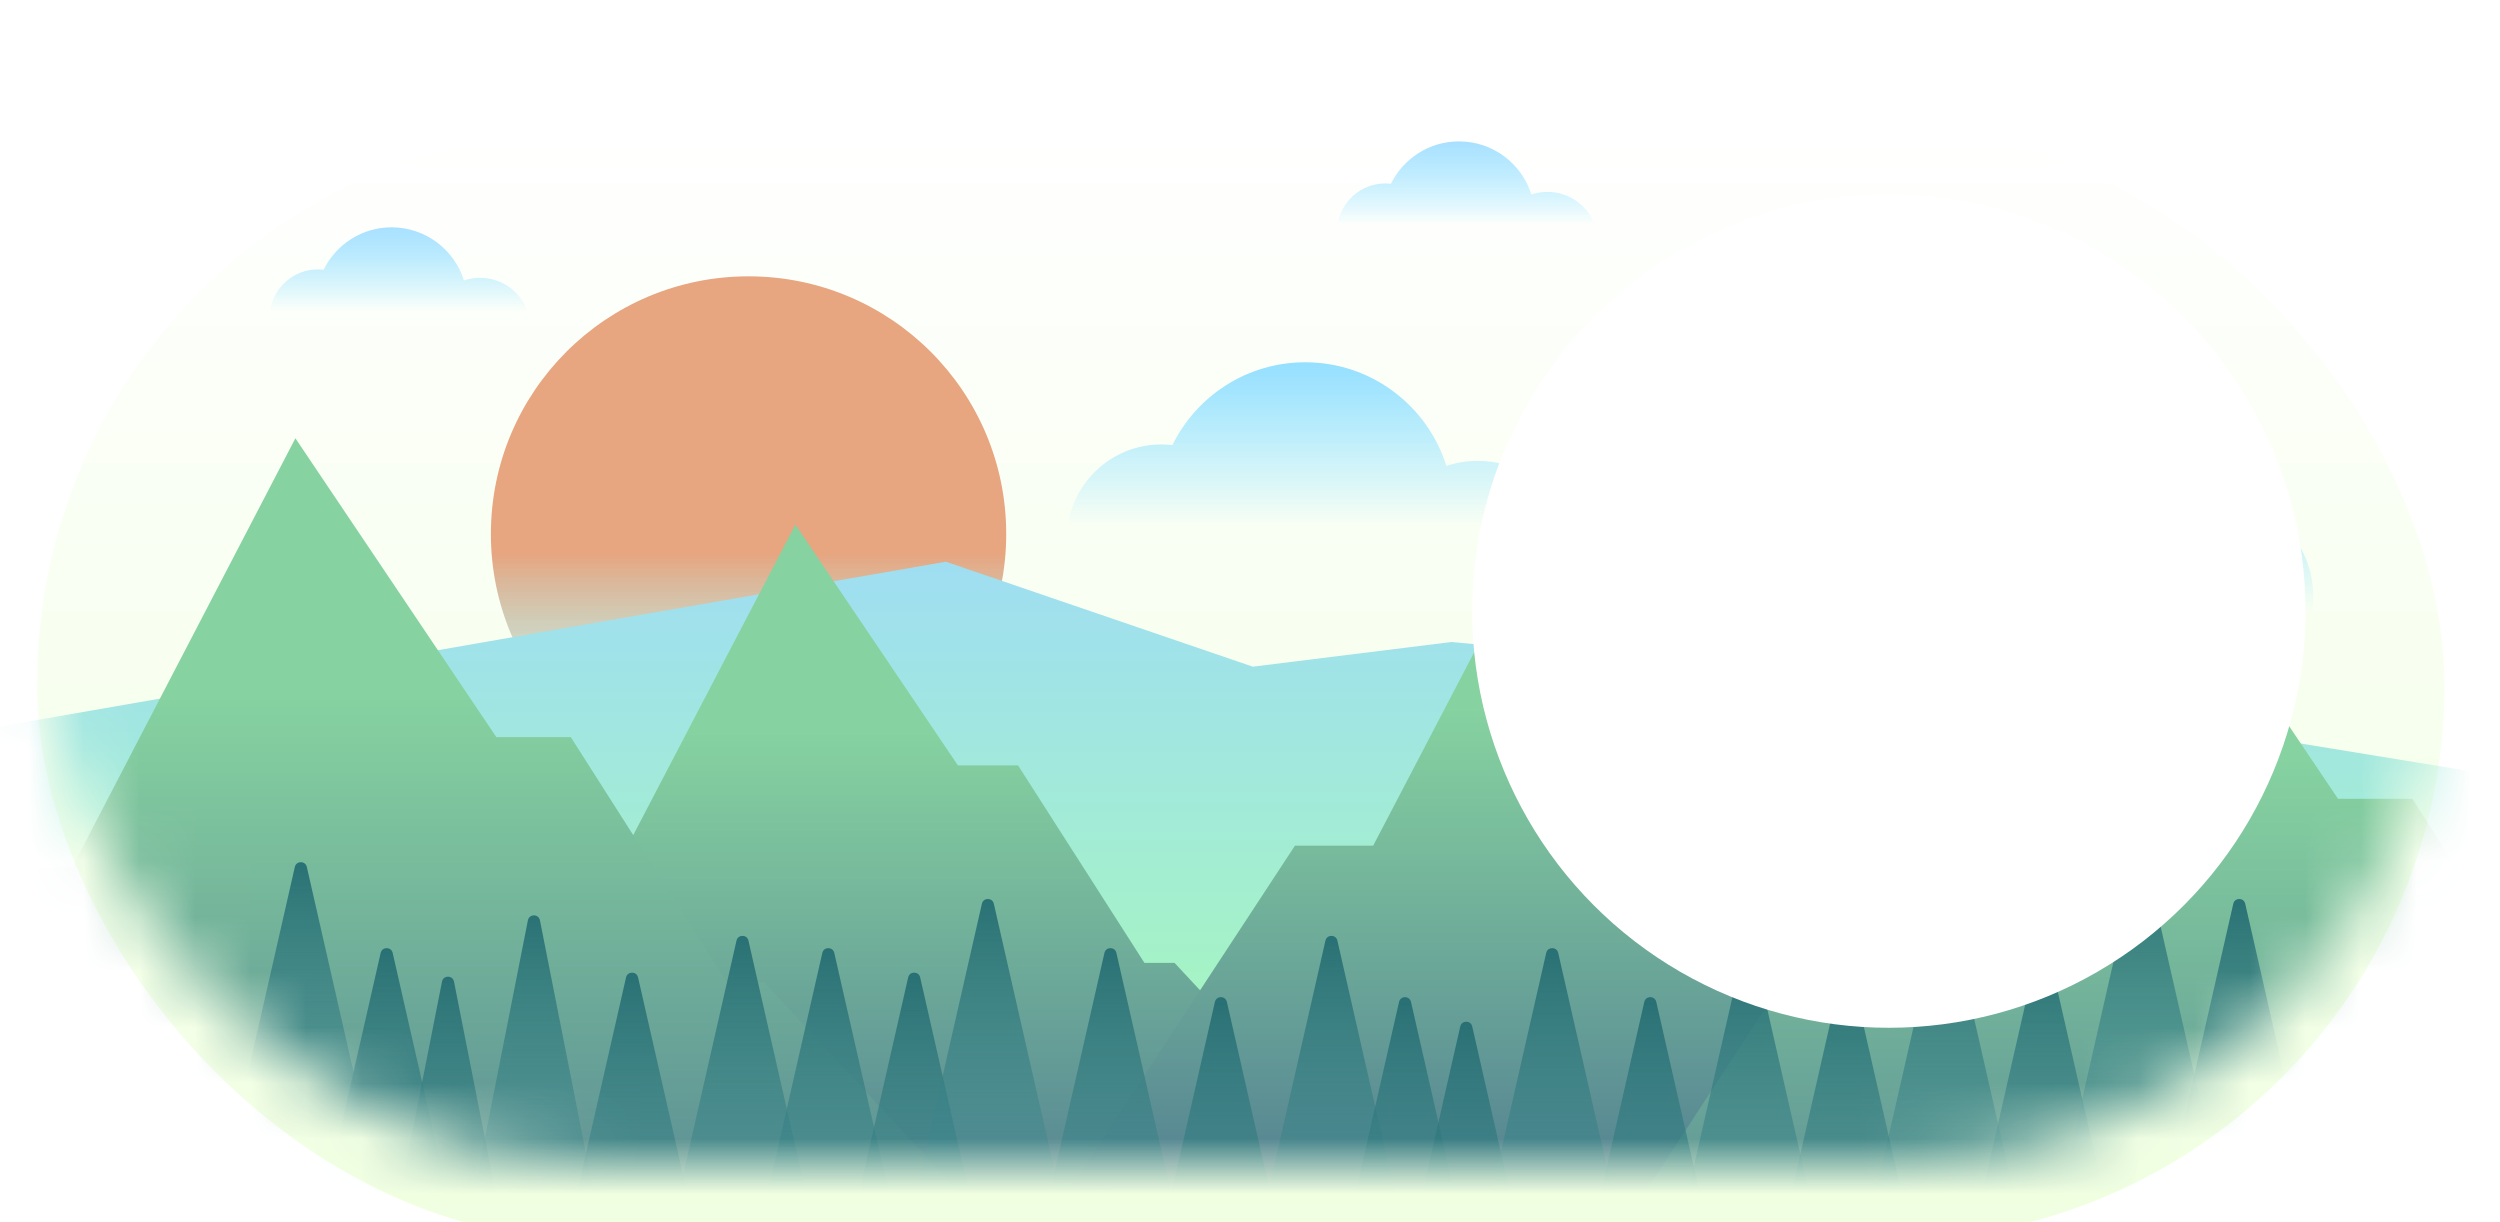 <svg width="45" height="22" viewBox="0 0 45 22" fill="none" xmlns="http://www.w3.org/2000/svg">
<g filter="url(#filter0_i_1704_68661)">
<rect x="0.667" y="1" width="43.333" height="20" rx="10" fill="url(#paint0_linear_1704_68661)"/>
</g>
<mask id="mask0_1704_68661" style="mask-type:alpha" maskUnits="userSpaceOnUse" x="0" y="1" width="44" height="20">
<rect x="0.667" y="1" width="43.333" height="20" rx="10" fill="url(#paint1_linear_1704_68661)"/>
</mask>
<g mask="url(#mask0_1704_68661)">
<circle cx="13.474" cy="9.612" r="4.638" fill="url(#paint2_linear_1704_68661)"/>
<path d="M-0.2 13.111V16.445L1.642 25.222C4.928 26.445 11.739 28.956 12.692 29.222C13.884 29.556 24.392 31.334 24.934 31.556C25.367 31.734 40.209 26.148 47.575 23.334L45.192 14L35.659 12.445L26.125 11.556L22.55 12L17.025 10.111L-0.2 13.111Z" fill="url(#paint3_linear_1704_68661)"/>
<path d="M9.659 15.666L5.65 21.777L25.8 22.332L21.142 17.332H20.6L18.325 13.777H17.242L14.317 9.443L11.067 15.666H9.659Z" fill="url(#paint4_linear_1704_68661)"/>
<path d="M23.309 15.222L19.3 21.333L39.45 21.889L34.792 16.889H34.25L31.975 13.333H30.892L27.967 9L24.717 15.222H23.309Z" fill="url(#paint5_linear_1704_68661)"/>
<path d="M32.706 16.724L27.75 24.31L52.667 25L46.906 18.793H46.237L43.423 14.379H42.084L38.467 9L34.448 16.724H32.706Z" fill="url(#paint6_linear_1704_68661)"/>
<path d="M-0.443 15.613L-5.4 23.199L19.517 23.889L13.757 17.682H13.087L10.274 13.268H8.934L5.317 7.889L1.298 15.613H-0.443Z" fill="url(#paint7_linear_1704_68661)"/>
<path d="M9.502 16.566C9.526 16.447 9.696 16.447 9.719 16.566L10.828 22.18C10.841 22.248 10.789 22.311 10.72 22.311H8.502C8.432 22.311 8.38 22.248 8.394 22.18L9.502 16.566Z" fill="url(#paint8_linear_1704_68661)"/>
<path d="M7.956 17.669C7.979 17.551 8.149 17.551 8.172 17.669L9.281 23.283C9.294 23.351 9.242 23.415 9.173 23.415H6.955C6.886 23.415 6.833 23.351 6.847 23.283L7.956 17.669Z" fill="url(#paint9_linear_1704_68661)"/>
<path d="M11.269 17.593C11.295 17.479 11.459 17.479 11.485 17.593L12.781 23.28C12.796 23.349 12.744 23.415 12.673 23.415H10.081C10.01 23.415 9.958 23.349 9.973 23.28L11.269 17.593Z" fill="url(#paint10_linear_1704_68661)"/>
<path d="M13.257 16.931C13.283 16.817 13.446 16.817 13.472 16.931L14.768 22.618C14.784 22.687 14.732 22.753 14.661 22.753H12.069C11.998 22.753 11.945 22.687 11.961 22.618L13.257 16.931Z" fill="url(#paint11_linear_1704_68661)"/>
<path d="M14.802 17.152C14.828 17.038 14.991 17.038 15.017 17.152L16.313 22.838C16.329 22.908 16.276 22.973 16.206 22.973H13.614C13.543 22.973 13.49 22.908 13.506 22.838L14.802 17.152Z" fill="url(#paint12_linear_1704_68661)"/>
<path d="M16.347 17.593C16.373 17.479 16.537 17.479 16.563 17.593L17.859 23.28C17.874 23.349 17.822 23.415 17.751 23.415H15.159C15.088 23.415 15.036 23.349 15.052 23.28L16.347 17.593Z" fill="url(#paint13_linear_1704_68661)"/>
<path d="M17.674 16.267C17.7 16.153 17.863 16.153 17.889 16.267L19.185 21.954C19.201 22.023 19.149 22.089 19.078 22.089H16.486C16.415 22.089 16.362 22.023 16.378 21.954L17.674 16.267Z" fill="url(#paint14_linear_1704_68661)"/>
<path d="M19.88 17.152C19.906 17.038 20.069 17.038 20.095 17.152L21.391 22.838C21.407 22.908 21.355 22.973 21.284 22.973H18.692C18.621 22.973 18.568 22.908 18.584 22.838L19.88 17.152Z" fill="url(#paint15_linear_1704_68661)"/>
<path d="M21.868 18.035C21.895 17.92 22.058 17.92 22.084 18.035L23.38 23.721C23.395 23.79 23.343 23.856 23.272 23.856H20.68C20.609 23.856 20.557 23.79 20.573 23.721L21.868 18.035Z" fill="url(#paint16_linear_1704_68661)"/>
<path d="M23.858 16.931C23.884 16.817 24.047 16.817 24.073 16.931L25.369 22.618C25.385 22.687 25.333 22.753 25.262 22.753H22.67C22.599 22.753 22.547 22.687 22.562 22.618L23.858 16.931Z" fill="url(#paint17_linear_1704_68661)"/>
<path d="M25.183 18.035C25.209 17.92 25.372 17.92 25.398 18.035L26.694 23.721C26.71 23.79 26.657 23.856 26.587 23.856H23.995C23.924 23.856 23.871 23.79 23.887 23.721L25.183 18.035Z" fill="url(#paint18_linear_1704_68661)"/>
<path d="M26.285 18.476C26.311 18.362 26.474 18.362 26.5 18.476L27.796 24.163C27.812 24.232 27.759 24.298 27.689 24.298H25.097C25.026 24.298 24.973 24.232 24.989 24.163L26.285 18.476Z" fill="url(#paint19_linear_1704_68661)"/>
<path d="M27.832 17.152C27.858 17.038 28.021 17.038 28.048 17.152L29.343 22.838C29.359 22.908 29.307 22.973 29.236 22.973H26.644C26.573 22.973 26.521 22.908 26.536 22.838L27.832 17.152Z" fill="url(#paint20_linear_1704_68661)"/>
<path d="M29.597 18.035C29.623 17.92 29.787 17.92 29.813 18.035L31.109 23.721C31.124 23.79 31.072 23.856 31.001 23.856H28.409C28.338 23.856 28.286 23.79 28.302 23.721L29.597 18.035Z" fill="url(#paint21_linear_1704_68661)"/>
<path d="M31.365 17.152C31.391 17.038 31.554 17.038 31.58 17.152L32.876 22.838C32.892 22.908 32.84 22.973 32.769 22.973H30.177C30.106 22.973 30.053 22.908 30.069 22.838L31.365 17.152Z" fill="url(#paint22_linear_1704_68661)"/>
<path d="M33.131 17.593C33.157 17.479 33.32 17.479 33.346 17.593L34.642 23.28C34.658 23.349 34.605 23.415 34.534 23.415H31.942C31.872 23.415 31.819 23.349 31.835 23.28L33.131 17.593Z" fill="url(#paint23_linear_1704_68661)"/>
<path d="M34.898 16.49C34.924 16.375 35.087 16.375 35.114 16.49L36.41 22.176C36.425 22.245 36.373 22.311 36.302 22.311H33.71C33.639 22.311 33.587 22.245 33.602 22.176L34.898 16.49Z" fill="url(#paint24_linear_1704_68661)"/>
<path d="M36.666 17.152C36.692 17.038 36.855 17.038 36.881 17.152L38.177 22.838C38.193 22.908 38.14 22.973 38.069 22.973H35.477C35.407 22.973 35.354 22.908 35.37 22.838L36.666 17.152Z" fill="url(#paint25_linear_1704_68661)"/>
<path d="M38.431 15.605C38.458 15.491 38.621 15.491 38.647 15.605L39.943 21.292C39.958 21.361 39.906 21.427 39.835 21.427H37.243C37.172 21.427 37.12 21.361 37.136 21.292L38.431 15.605Z" fill="url(#paint26_linear_1704_68661)"/>
<path d="M40.199 16.267C40.225 16.153 40.388 16.153 40.414 16.267L41.71 21.954C41.725 22.023 41.673 22.089 41.602 22.089H39.01C38.939 22.089 38.887 22.023 38.903 21.954L40.199 16.267Z" fill="url(#paint27_linear_1704_68661)"/>
<path d="M6.852 17.152C6.878 17.038 7.042 17.038 7.068 17.152L8.364 22.838C8.379 22.908 8.327 22.973 8.256 22.973H5.664C5.593 22.973 5.541 22.908 5.556 22.838L6.852 17.152Z" fill="url(#paint28_linear_1704_68661)"/>
<path d="M5.307 15.605C5.333 15.491 5.497 15.491 5.523 15.605L6.819 21.292C6.834 21.361 6.782 21.427 6.711 21.427H4.119C4.048 21.427 3.996 21.361 4.011 21.292L5.307 15.605Z" fill="url(#paint29_linear_1704_68661)"/>
</g>
<path fill-rule="evenodd" clip-rule="evenodd" d="M28.712 4.06H24.073C24.129 3.632 24.494 3.302 24.937 3.302C24.971 3.302 25.005 3.304 25.037 3.308C25.259 2.856 25.724 2.545 26.262 2.545C26.873 2.545 27.391 2.947 27.564 3.501C27.655 3.471 27.753 3.454 27.855 3.454C28.25 3.454 28.587 3.707 28.712 4.06Z" fill="url(#paint30_linear_1704_68661)"/>
<path fill-rule="evenodd" clip-rule="evenodd" d="M9.499 5.607H4.86C4.916 5.179 5.282 4.849 5.724 4.849C5.758 4.849 5.792 4.851 5.825 4.855C6.047 4.403 6.511 4.092 7.049 4.092C7.66 4.092 8.178 4.494 8.351 5.048C8.442 5.018 8.54 5.001 8.642 5.001C9.037 5.001 9.374 5.254 9.499 5.607Z" fill="url(#paint31_linear_1704_68661)"/>
<path fill-rule="evenodd" clip-rule="evenodd" d="M28.272 9.479H19.218C19.327 8.645 20.041 8 20.905 8C20.972 8 21.038 8.004 21.103 8.012C21.536 7.129 22.444 6.521 23.494 6.521C24.687 6.521 25.696 7.306 26.035 8.387C26.212 8.328 26.401 8.296 26.598 8.296C27.371 8.296 28.028 8.79 28.272 9.479Z" fill="url(#paint32_linear_1704_68661)"/>
<path fill-rule="evenodd" clip-rule="evenodd" d="M41.614 11.025H32.602C32.516 10.822 32.469 10.598 32.469 10.363C32.469 9.424 33.23 8.663 34.169 8.663C34.236 8.663 34.303 8.666 34.368 8.674C34.801 7.791 35.709 7.184 36.759 7.184C37.952 7.184 38.961 7.968 39.3 9.05C39.477 8.99 39.666 8.958 39.863 8.958C40.843 8.958 41.638 9.753 41.638 10.733C41.638 10.832 41.63 10.93 41.614 11.025Z" fill="url(#paint33_linear_1704_68661)"/>
<g filter="url(#filter1_d_1704_68661)">
<circle cx="33.999" cy="11" r="7.5" fill="white"/>
</g>
<defs>
<filter id="filter0_i_1704_68661" x="0.667" y="1" width="43.334" height="21.325" filterUnits="userSpaceOnUse" color-interpolation-filters="sRGB">
<feFlood flood-opacity="0" result="BackgroundImageFix"/>
<feBlend mode="normal" in="SourceGraphic" in2="BackgroundImageFix" result="shape"/>
<feColorMatrix in="SourceAlpha" type="matrix" values="0 0 0 0 0 0 0 0 0 0 0 0 0 0 0 0 0 0 127 0" result="hardAlpha"/>
<feMorphology radius="0.662" operator="erode" in="SourceAlpha" result="effect1_innerShadow_1704_68661"/>
<feOffset dy="1.325"/>
<feGaussianBlur stdDeviation="0.883"/>
<feComposite in2="hardAlpha" operator="arithmetic" k2="-1" k3="1"/>
<feColorMatrix type="matrix" values="0 0 0 0 0 0 0 0 0 0 0 0 0 0 0 0 0 0 0.25 0"/>
<feBlend mode="normal" in2="shape" result="effect1_innerShadow_1704_68661"/>
</filter>
<filter id="filter1_d_1704_68661" x="23.166" y="0.167" width="21.667" height="21.667" filterUnits="userSpaceOnUse" color-interpolation-filters="sRGB">
<feFlood flood-opacity="0" result="BackgroundImageFix"/>
<feColorMatrix in="SourceAlpha" type="matrix" values="0 0 0 0 0 0 0 0 0 0 0 0 0 0 0 0 0 0 127 0" result="hardAlpha"/>
<feOffset/>
<feGaussianBlur stdDeviation="1.667"/>
<feComposite in2="hardAlpha" operator="out"/>
<feColorMatrix type="matrix" values="0 0 0 0 0 0 0 0 0 0 0 0 0 0 0 0 0 0 0.4 0"/>
<feBlend mode="normal" in2="BackgroundImageFix" result="effect1_dropShadow_1704_68661"/>
<feBlend mode="normal" in="SourceGraphic" in2="effect1_dropShadow_1704_68661" result="shape"/>
</filter>
<linearGradient id="paint0_linear_1704_68661" x1="22.333" y1="1" x2="22.333" y2="21" gradientUnits="userSpaceOnUse">
<stop stop-color="white"/>
<stop offset="1" stop-color="#F0FFE0"/>
</linearGradient>
<linearGradient id="paint1_linear_1704_68661" x1="22.333" y1="1" x2="22.333" y2="21" gradientUnits="userSpaceOnUse">
<stop stop-color="#ABFAFF"/>
<stop offset="1" stop-color="#D5FFAB"/>
</linearGradient>
<linearGradient id="paint2_linear_1704_68661" x1="13.474" y1="3.981" x2="13.474" y2="14.25" gradientUnits="userSpaceOnUse">
<stop offset="0.583" stop-color="#E7A580"/>
<stop offset="1" stop-color="#61EDF6" stop-opacity="0"/>
</linearGradient>
<linearGradient id="paint3_linear_1704_68661" x1="23.688" y1="10.111" x2="23.688" y2="31.56" gradientUnits="userSpaceOnUse">
<stop stop-color="#9FDEF2"/>
<stop offset="0.554" stop-color="#A8FFAC"/>
</linearGradient>
<linearGradient id="paint4_linear_1704_68661" x1="15.725" y1="9.443" x2="15.725" y2="22.332" gradientUnits="userSpaceOnUse">
<stop offset="0.29" stop-color="#86D2A0"/>
<stop offset="1" stop-color="#517D91"/>
</linearGradient>
<linearGradient id="paint5_linear_1704_68661" x1="29.375" y1="9" x2="29.375" y2="21.889" gradientUnits="userSpaceOnUse">
<stop offset="0.29" stop-color="#86D2A0"/>
<stop offset="1" stop-color="#517D91"/>
</linearGradient>
<linearGradient id="paint6_linear_1704_68661" x1="40.208" y1="9" x2="40.208" y2="25" gradientUnits="userSpaceOnUse">
<stop offset="0.29" stop-color="#86D2A0"/>
<stop offset="1" stop-color="#517D91"/>
</linearGradient>
<linearGradient id="paint7_linear_1704_68661" x1="7.058" y1="7.889" x2="7.058" y2="23.889" gradientUnits="userSpaceOnUse">
<stop offset="0.29" stop-color="#86D2A0"/>
<stop offset="1" stop-color="#517D91"/>
</linearGradient>
<linearGradient id="paint8_linear_1704_68661" x1="9.611" y1="16.018" x2="9.611" y2="24.409" gradientUnits="userSpaceOnUse">
<stop stop-color="#236B70"/>
<stop offset="1" stop-color="#519DA2" stop-opacity="0"/>
</linearGradient>
<linearGradient id="paint9_linear_1704_68661" x1="8.064" y1="17.121" x2="8.064" y2="25.513" gradientUnits="userSpaceOnUse">
<stop stop-color="#236B70"/>
<stop offset="1" stop-color="#519DA2" stop-opacity="0"/>
</linearGradient>
<linearGradient id="paint10_linear_1704_68661" x1="11.377" y1="17.121" x2="11.377" y2="25.513" gradientUnits="userSpaceOnUse">
<stop stop-color="#236B70"/>
<stop offset="1" stop-color="#519DA2" stop-opacity="0"/>
</linearGradient>
<linearGradient id="paint11_linear_1704_68661" x1="13.365" y1="16.459" x2="13.365" y2="24.851" gradientUnits="userSpaceOnUse">
<stop stop-color="#236B70"/>
<stop offset="1" stop-color="#519DA2" stop-opacity="0"/>
</linearGradient>
<linearGradient id="paint12_linear_1704_68661" x1="14.91" y1="16.68" x2="14.91" y2="25.071" gradientUnits="userSpaceOnUse">
<stop stop-color="#236B70"/>
<stop offset="1" stop-color="#519DA2" stop-opacity="0"/>
</linearGradient>
<linearGradient id="paint13_linear_1704_68661" x1="16.455" y1="17.121" x2="16.455" y2="25.513" gradientUnits="userSpaceOnUse">
<stop stop-color="#236B70"/>
<stop offset="1" stop-color="#519DA2" stop-opacity="0"/>
</linearGradient>
<linearGradient id="paint14_linear_1704_68661" x1="17.782" y1="15.795" x2="17.782" y2="24.187" gradientUnits="userSpaceOnUse">
<stop stop-color="#236B70"/>
<stop offset="1" stop-color="#519DA2" stop-opacity="0"/>
</linearGradient>
<linearGradient id="paint15_linear_1704_68661" x1="19.988" y1="16.68" x2="19.988" y2="25.071" gradientUnits="userSpaceOnUse">
<stop stop-color="#236B70"/>
<stop offset="1" stop-color="#519DA2" stop-opacity="0"/>
</linearGradient>
<linearGradient id="paint16_linear_1704_68661" x1="21.976" y1="17.562" x2="21.976" y2="25.954" gradientUnits="userSpaceOnUse">
<stop stop-color="#236B70"/>
<stop offset="1" stop-color="#519DA2" stop-opacity="0"/>
</linearGradient>
<linearGradient id="paint17_linear_1704_68661" x1="23.966" y1="16.459" x2="23.966" y2="24.851" gradientUnits="userSpaceOnUse">
<stop stop-color="#236B70"/>
<stop offset="1" stop-color="#519DA2" stop-opacity="0"/>
</linearGradient>
<linearGradient id="paint18_linear_1704_68661" x1="25.291" y1="17.562" x2="25.291" y2="25.954" gradientUnits="userSpaceOnUse">
<stop stop-color="#236B70"/>
<stop offset="1" stop-color="#519DA2" stop-opacity="0"/>
</linearGradient>
<linearGradient id="paint19_linear_1704_68661" x1="26.393" y1="18.004" x2="26.393" y2="26.396" gradientUnits="userSpaceOnUse">
<stop stop-color="#236B70"/>
<stop offset="1" stop-color="#519DA2" stop-opacity="0"/>
</linearGradient>
<linearGradient id="paint20_linear_1704_68661" x1="27.94" y1="16.68" x2="27.94" y2="25.071" gradientUnits="userSpaceOnUse">
<stop stop-color="#236B70"/>
<stop offset="1" stop-color="#519DA2" stop-opacity="0"/>
</linearGradient>
<linearGradient id="paint21_linear_1704_68661" x1="29.705" y1="17.562" x2="29.705" y2="25.954" gradientUnits="userSpaceOnUse">
<stop stop-color="#236B70"/>
<stop offset="1" stop-color="#519DA2" stop-opacity="0"/>
</linearGradient>
<linearGradient id="paint22_linear_1704_68661" x1="31.473" y1="16.68" x2="31.473" y2="25.071" gradientUnits="userSpaceOnUse">
<stop stop-color="#236B70"/>
<stop offset="1" stop-color="#519DA2" stop-opacity="0"/>
</linearGradient>
<linearGradient id="paint23_linear_1704_68661" x1="33.238" y1="17.121" x2="33.238" y2="25.513" gradientUnits="userSpaceOnUse">
<stop stop-color="#236B70"/>
<stop offset="1" stop-color="#519DA2" stop-opacity="0"/>
</linearGradient>
<linearGradient id="paint24_linear_1704_68661" x1="35.006" y1="16.018" x2="35.006" y2="24.409" gradientUnits="userSpaceOnUse">
<stop stop-color="#236B70"/>
<stop offset="1" stop-color="#519DA2" stop-opacity="0"/>
</linearGradient>
<linearGradient id="paint25_linear_1704_68661" x1="36.773" y1="16.68" x2="36.773" y2="25.071" gradientUnits="userSpaceOnUse">
<stop stop-color="#236B70"/>
<stop offset="1" stop-color="#519DA2" stop-opacity="0"/>
</linearGradient>
<linearGradient id="paint26_linear_1704_68661" x1="38.539" y1="15.133" x2="38.539" y2="23.524" gradientUnits="userSpaceOnUse">
<stop stop-color="#236B70"/>
<stop offset="1" stop-color="#519DA2" stop-opacity="0"/>
</linearGradient>
<linearGradient id="paint27_linear_1704_68661" x1="40.306" y1="15.795" x2="40.306" y2="24.187" gradientUnits="userSpaceOnUse">
<stop stop-color="#236B70"/>
<stop offset="1" stop-color="#519DA2" stop-opacity="0"/>
</linearGradient>
<linearGradient id="paint28_linear_1704_68661" x1="6.96" y1="16.68" x2="6.96" y2="25.071" gradientUnits="userSpaceOnUse">
<stop stop-color="#236B70"/>
<stop offset="1" stop-color="#519DA2" stop-opacity="0"/>
</linearGradient>
<linearGradient id="paint29_linear_1704_68661" x1="5.415" y1="15.133" x2="5.415" y2="23.524" gradientUnits="userSpaceOnUse">
<stop stop-color="#236B70"/>
<stop offset="1" stop-color="#519DA2" stop-opacity="0"/>
</linearGradient>
<linearGradient id="paint30_linear_1704_68661" x1="26.392" y1="2.545" x2="26.392" y2="4.06" gradientUnits="userSpaceOnUse">
<stop stop-color="#A8E0FF"/>
<stop offset="1" stop-color="#7FE0FF" stop-opacity="0"/>
</linearGradient>
<linearGradient id="paint31_linear_1704_68661" x1="7.18" y1="4.092" x2="7.18" y2="5.607" gradientUnits="userSpaceOnUse">
<stop stop-color="#A8E0FF"/>
<stop offset="1" stop-color="#7FE0FF" stop-opacity="0"/>
</linearGradient>
<linearGradient id="paint32_linear_1704_68661" x1="23.745" y1="6.521" x2="23.745" y2="9.479" gradientUnits="userSpaceOnUse">
<stop stop-color="#94DFFF"/>
<stop offset="1" stop-color="#7FE0FF" stop-opacity="0"/>
</linearGradient>
<linearGradient id="paint33_linear_1704_68661" x1="34.787" y1="8.067" x2="34.787" y2="11.025" gradientUnits="userSpaceOnUse">
<stop stop-color="#A8E0FF"/>
<stop offset="1" stop-color="#7FE0FF" stop-opacity="0"/>
</linearGradient>
</defs>
</svg>
